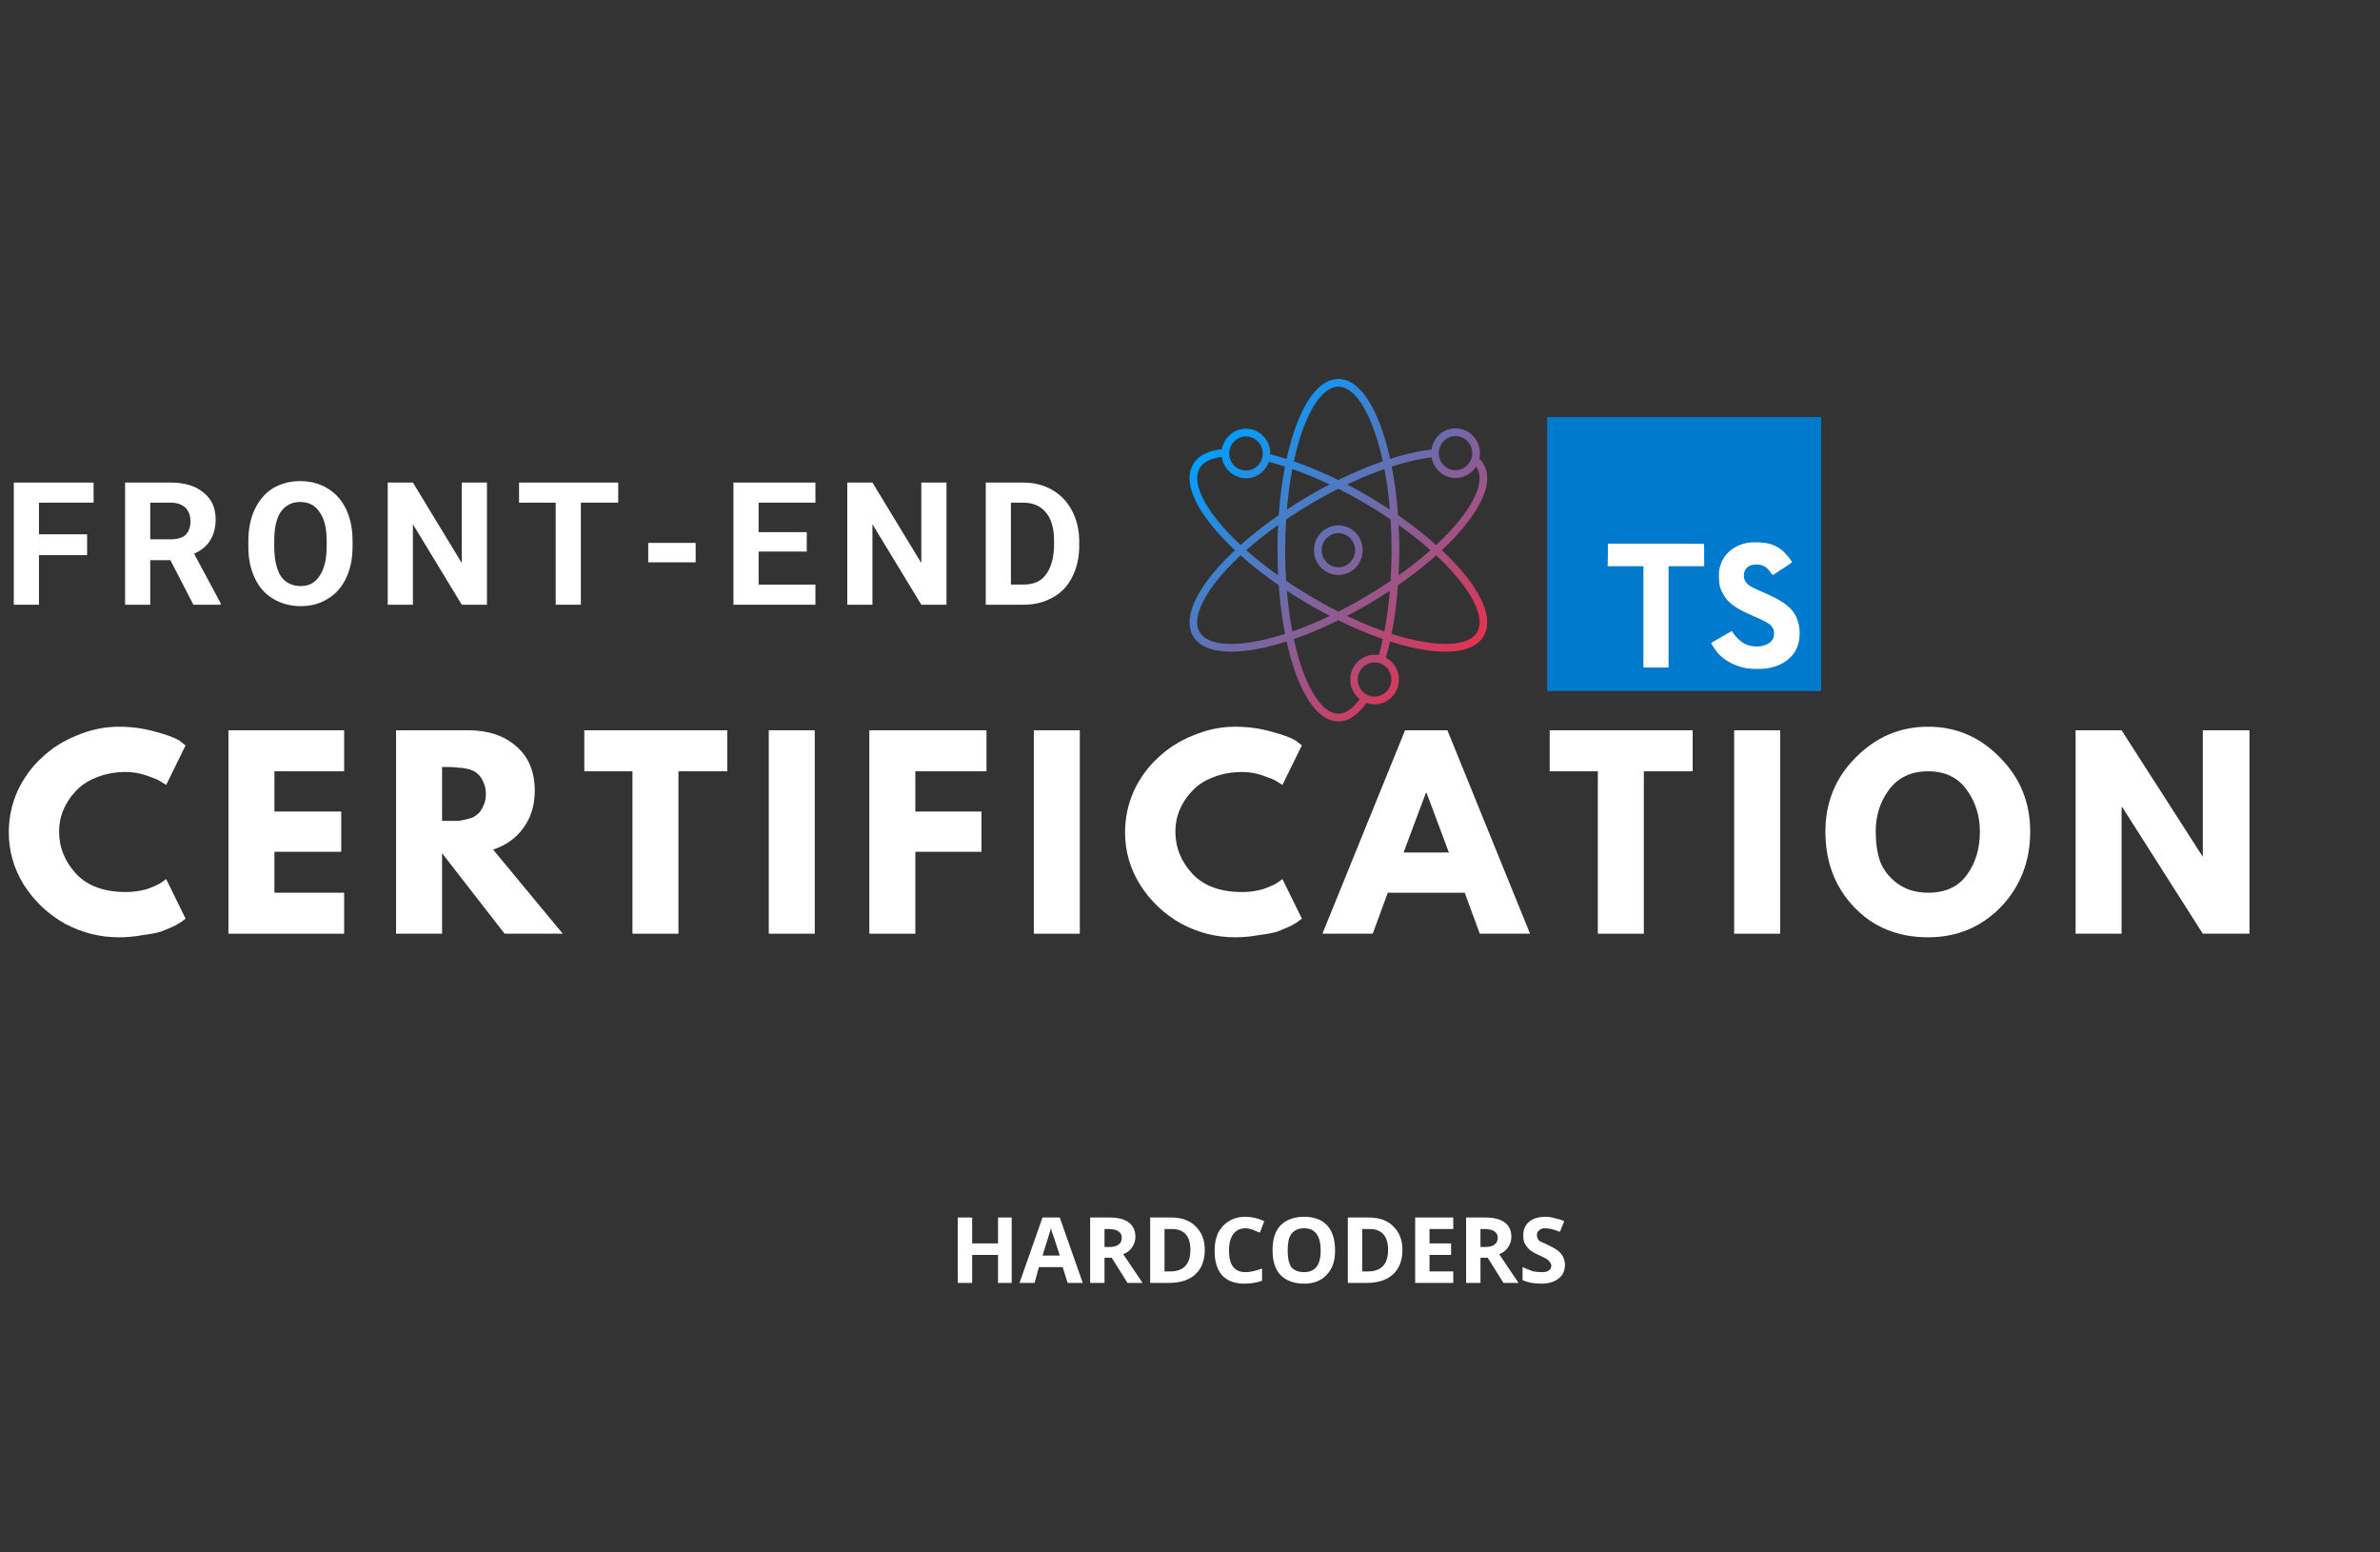 <svg xmlns="http://www.w3.org/2000/svg" xmlns:xlink="http://www.w3.org/1999/xlink" width="69" zoomAndPan="magnify" viewBox="0 0 51.75 33.75" height="45" preserveAspectRatio="xMidYMid meet" version="1.0"><rect x="0" y="0" width="51.75" height="33.75" fill="#333333" stroke="none"/><defs><g/><clipPath id="26b3a40ef2"><path d="M 0.066 10 L 3 10 L 3 14 L 0.066 14 Z M 0.066 10 " clip-rule="nonzero"/></clipPath><clipPath id="6d7cfd2472"><path d="M 25.75 8.238 L 32.453 8.238 L 32.453 15.684 L 25.75 15.684 Z M 25.75 8.238 " clip-rule="nonzero"/></clipPath><clipPath id="f017cd567d"><path d="M 29.102 15.684 C 28.73 15.684 28.395 15.285 28.145 14.562 C 27.91 13.867 27.777 12.941 27.777 11.961 C 27.777 10.98 27.91 10.055 28.145 9.359 C 28.395 8.637 28.73 8.238 29.102 8.238 C 29.469 8.238 29.809 8.637 30.055 9.359 C 30.293 10.055 30.426 10.98 30.426 11.961 C 30.426 12.844 30.316 13.699 30.117 14.367 C 30.105 14.414 30.059 14.438 30.016 14.426 C 29.973 14.41 29.945 14.363 29.961 14.32 C 30.152 13.668 30.258 12.828 30.258 11.961 C 30.258 11 30.133 10.094 29.898 9.414 C 29.68 8.773 29.391 8.406 29.102 8.406 C 28.812 8.406 28.52 8.773 28.301 9.414 C 28.07 10.094 27.945 11 27.945 11.961 C 27.945 12.922 28.07 13.828 28.301 14.508 C 28.52 15.148 28.812 15.516 29.102 15.516 C 29.32 15.516 29.5 15.305 29.613 15.129 C 29.637 15.09 29.688 15.078 29.727 15.105 C 29.766 15.129 29.777 15.184 29.75 15.223 C 29.559 15.523 29.332 15.684 29.102 15.684 Z M 26.77 14.168 C 26.355 14.168 26.066 14.051 25.938 13.824 C 25.754 13.496 25.922 13 26.414 12.418 C 26.887 11.863 27.605 11.285 28.441 10.793 C 29.43 10.211 30.434 9.836 31.195 9.766 C 31.219 9.762 31.242 9.77 31.258 9.789 C 31.273 9.805 31.285 9.824 31.285 9.848 C 31.285 9.895 31.246 9.934 31.203 9.934 C 30.477 10.004 29.477 10.379 28.523 10.941 C 27.703 11.422 27 11.984 26.539 12.527 C 26.102 13.043 25.938 13.484 26.082 13.738 C 26.227 13.992 26.684 14.066 27.336 13.938 C 28.031 13.805 28.863 13.465 29.68 12.98 C 30.5 12.5 31.203 11.938 31.664 11.395 C 32.102 10.879 32.266 10.438 32.121 10.184 C 32.098 10.141 32.062 10.102 32.02 10.07 C 31.984 10.039 31.977 9.988 32.004 9.949 C 32.031 9.914 32.082 9.906 32.121 9.934 C 32.18 9.98 32.23 10.035 32.266 10.102 C 32.449 10.426 32.281 10.926 31.789 11.504 C 31.316 12.062 30.598 12.637 29.762 13.129 C 28.93 13.617 28.078 13.965 27.367 14.105 C 27.148 14.148 26.949 14.168 26.77 14.168 Z M 31.434 14.168 C 31.254 14.168 31.055 14.148 30.836 14.105 C 30.125 13.965 29.273 13.617 28.441 13.129 C 27.605 12.637 26.887 12.062 26.414 11.504 C 25.922 10.926 25.754 10.426 25.938 10.102 C 26.051 9.898 26.293 9.781 26.641 9.758 C 26.688 9.754 26.727 9.789 26.73 9.836 C 26.73 9.883 26.695 9.922 26.652 9.926 C 26.449 9.938 26.188 9.992 26.082 10.184 C 25.938 10.438 26.102 10.879 26.539 11.395 C 27 11.938 27.703 12.5 28.523 12.98 C 29.34 13.465 30.172 13.805 30.867 13.938 C 31.52 14.066 31.977 13.992 32.121 13.738 C 32.266 13.484 32.102 13.043 31.664 12.527 C 31.203 11.984 30.5 11.422 29.68 10.941 C 28.938 10.504 28.168 10.176 27.512 10.023 C 27.469 10.012 27.441 9.965 27.449 9.922 C 27.461 9.875 27.504 9.848 27.551 9.859 C 28.219 10.016 29.008 10.348 29.762 10.793 C 30.598 11.285 31.316 11.863 31.789 12.418 C 32.281 12.996 32.449 13.496 32.266 13.82 C 32.137 14.051 31.848 14.168 31.434 14.168 Z M 29.102 12.5 C 28.809 12.5 28.57 12.258 28.57 11.961 C 28.57 11.664 28.809 11.422 29.102 11.422 C 29.395 11.422 29.629 11.664 29.629 11.961 C 29.629 12.258 29.395 12.5 29.102 12.5 Z M 29.102 11.59 C 28.902 11.59 28.738 11.758 28.738 11.961 C 28.738 12.164 28.902 12.332 29.102 12.332 C 29.301 12.332 29.465 12.164 29.465 11.961 C 29.465 11.758 29.301 11.59 29.102 11.59 Z M 27.094 10.398 C 26.801 10.398 26.562 10.156 26.562 9.859 C 26.562 9.562 26.801 9.32 27.094 9.32 C 27.383 9.32 27.621 9.562 27.621 9.859 C 27.621 10.156 27.383 10.398 27.094 10.398 Z M 27.094 9.488 C 26.891 9.488 26.727 9.656 26.727 9.859 C 26.727 10.062 26.891 10.23 27.094 10.23 C 27.293 10.23 27.457 10.062 27.457 9.859 C 27.457 9.656 27.293 9.488 27.094 9.488 Z M 29.887 15.312 C 29.598 15.312 29.359 15.07 29.359 14.773 C 29.359 14.477 29.598 14.234 29.887 14.234 C 30.18 14.234 30.418 14.477 30.418 14.773 C 30.418 15.07 30.18 15.312 29.887 15.312 Z M 29.887 14.402 C 29.688 14.402 29.523 14.566 29.523 14.773 C 29.523 14.977 29.688 15.145 29.887 15.145 C 30.09 15.145 30.254 14.977 30.254 14.773 C 30.254 14.566 30.09 14.402 29.887 14.402 Z M 31.648 10.391 C 31.355 10.391 31.121 10.148 31.121 9.852 C 31.121 9.555 31.355 9.312 31.648 9.312 C 31.941 9.312 32.18 9.555 32.18 9.852 C 32.18 10.148 31.941 10.391 31.648 10.391 Z M 31.648 9.48 C 31.449 9.48 31.285 9.645 31.285 9.852 C 31.285 10.055 31.449 10.223 31.648 10.223 C 31.848 10.223 32.012 10.055 32.012 9.852 C 32.012 9.645 31.848 9.48 31.648 9.48 Z M 31.648 9.48 " clip-rule="nonzero"/></clipPath><linearGradient x1="39.777" gradientTransform="matrix(0.017, 0, 0, 0.017, 25.03, 7.805)" y1="29.644" x2="463.327" gradientUnits="userSpaceOnUse" y2="453.194" id="103a0ea367"><stop stop-opacity="1" stop-color="rgb(0%, 62.399%, 100%)" offset="0"/><stop stop-opacity="1" stop-color="rgb(0%, 62.399%, 100%)" offset="0.125"/><stop stop-opacity="1" stop-color="rgb(0%, 62.399%, 100%)" offset="0.141"/><stop stop-opacity="1" stop-color="rgb(0.423%, 62.198%, 99.675%)" offset="0.145"/><stop stop-opacity="1" stop-color="rgb(0.847%, 61.996%, 99.352%)" offset="0.148"/><stop stop-opacity="1" stop-color="rgb(1.352%, 61.755%, 98.967%)" offset="0.152"/><stop stop-opacity="1" stop-color="rgb(1.857%, 61.516%, 98.582%)" offset="0.156"/><stop stop-opacity="1" stop-color="rgb(2.361%, 61.276%, 98.196%)" offset="0.16"/><stop stop-opacity="1" stop-color="rgb(2.866%, 61.037%, 97.812%)" offset="0.164"/><stop stop-opacity="1" stop-color="rgb(3.369%, 60.796%, 97.426%)" offset="0.168"/><stop stop-opacity="1" stop-color="rgb(3.874%, 60.556%, 97.041%)" offset="0.172"/><stop stop-opacity="1" stop-color="rgb(4.378%, 60.316%, 96.657%)" offset="0.176"/><stop stop-opacity="1" stop-color="rgb(4.883%, 60.077%, 96.272%)" offset="0.18"/><stop stop-opacity="1" stop-color="rgb(5.386%, 59.836%, 95.886%)" offset="0.184"/><stop stop-opacity="1" stop-color="rgb(5.891%, 59.596%, 95.502%)" offset="0.188"/><stop stop-opacity="1" stop-color="rgb(6.395%, 59.357%, 95.117%)" offset="0.191"/><stop stop-opacity="1" stop-color="rgb(6.9%, 59.117%, 94.733%)" offset="0.195"/><stop stop-opacity="1" stop-color="rgb(7.404%, 58.876%, 94.347%)" offset="0.199"/><stop stop-opacity="1" stop-color="rgb(7.909%, 58.636%, 93.962%)" offset="0.203"/><stop stop-opacity="1" stop-color="rgb(8.412%, 58.397%, 93.576%)" offset="0.207"/><stop stop-opacity="1" stop-color="rgb(8.917%, 58.157%, 93.192%)" offset="0.211"/><stop stop-opacity="1" stop-color="rgb(9.422%, 57.916%, 92.807%)" offset="0.215"/><stop stop-opacity="1" stop-color="rgb(9.927%, 57.677%, 92.422%)" offset="0.219"/><stop stop-opacity="1" stop-color="rgb(10.431%, 57.437%, 92.036%)" offset="0.223"/><stop stop-opacity="1" stop-color="rgb(10.936%, 57.198%, 91.652%)" offset="0.227"/><stop stop-opacity="1" stop-color="rgb(11.44%, 56.956%, 91.267%)" offset="0.23"/><stop stop-opacity="1" stop-color="rgb(11.945%, 56.717%, 90.883%)" offset="0.234"/><stop stop-opacity="1" stop-color="rgb(12.448%, 56.477%, 90.497%)" offset="0.238"/><stop stop-opacity="1" stop-color="rgb(12.953%, 56.238%, 90.112%)" offset="0.242"/><stop stop-opacity="1" stop-color="rgb(13.457%, 55.997%, 89.726%)" offset="0.246"/><stop stop-opacity="1" stop-color="rgb(13.962%, 55.757%, 89.342%)" offset="0.25"/><stop stop-opacity="1" stop-color="rgb(14.465%, 55.518%, 88.957%)" offset="0.254"/><stop stop-opacity="1" stop-color="rgb(14.97%, 55.278%, 88.573%)" offset="0.258"/><stop stop-opacity="1" stop-color="rgb(15.474%, 55.037%, 88.187%)" offset="0.262"/><stop stop-opacity="1" stop-color="rgb(15.979%, 54.797%, 87.802%)" offset="0.266"/><stop stop-opacity="1" stop-color="rgb(16.483%, 54.558%, 87.418%)" offset="0.27"/><stop stop-opacity="1" stop-color="rgb(16.988%, 54.318%, 87.033%)" offset="0.273"/><stop stop-opacity="1" stop-color="rgb(17.493%, 54.077%, 86.647%)" offset="0.277"/><stop stop-opacity="1" stop-color="rgb(17.998%, 53.838%, 86.263%)" offset="0.281"/><stop stop-opacity="1" stop-color="rgb(18.501%, 53.598%, 85.876%)" offset="0.285"/><stop stop-opacity="1" stop-color="rgb(19.006%, 53.358%, 85.492%)" offset="0.289"/><stop stop-opacity="1" stop-color="rgb(19.51%, 53.117%, 85.107%)" offset="0.293"/><stop stop-opacity="1" stop-color="rgb(20.015%, 52.878%, 84.723%)" offset="0.297"/><stop stop-opacity="1" stop-color="rgb(20.518%, 52.638%, 84.337%)" offset="0.301"/><stop stop-opacity="1" stop-color="rgb(21.024%, 52.399%, 83.952%)" offset="0.305"/><stop stop-opacity="1" stop-color="rgb(21.527%, 52.158%, 83.568%)" offset="0.309"/><stop stop-opacity="1" stop-color="rgb(22.032%, 51.918%, 83.183%)" offset="0.312"/><stop stop-opacity="1" stop-color="rgb(22.536%, 51.678%, 82.797%)" offset="0.316"/><stop stop-opacity="1" stop-color="rgb(23.041%, 51.439%, 82.413%)" offset="0.32"/><stop stop-opacity="1" stop-color="rgb(23.544%, 51.198%, 82.027%)" offset="0.324"/><stop stop-opacity="1" stop-color="rgb(24.049%, 50.958%, 81.642%)" offset="0.328"/><stop stop-opacity="1" stop-color="rgb(24.553%, 50.719%, 81.258%)" offset="0.332"/><stop stop-opacity="1" stop-color="rgb(25.058%, 50.479%, 80.873%)" offset="0.336"/><stop stop-opacity="1" stop-color="rgb(25.563%, 50.238%, 80.487%)" offset="0.34"/><stop stop-opacity="1" stop-color="rgb(26.068%, 49.998%, 80.103%)" offset="0.344"/><stop stop-opacity="1" stop-color="rgb(26.572%, 49.759%, 79.718%)" offset="0.348"/><stop stop-opacity="1" stop-color="rgb(27.077%, 49.519%, 79.333%)" offset="0.352"/><stop stop-opacity="1" stop-color="rgb(27.58%, 49.278%, 78.947%)" offset="0.355"/><stop stop-opacity="1" stop-color="rgb(28.085%, 49.039%, 78.563%)" offset="0.359"/><stop stop-opacity="1" stop-color="rgb(28.589%, 48.799%, 78.177%)" offset="0.363"/><stop stop-opacity="1" stop-color="rgb(29.094%, 48.56%, 77.792%)" offset="0.367"/><stop stop-opacity="1" stop-color="rgb(29.597%, 48.32%, 77.408%)" offset="0.371"/><stop stop-opacity="1" stop-color="rgb(30.103%, 48.08%, 77.023%)" offset="0.375"/><stop stop-opacity="1" stop-color="rgb(30.606%, 47.839%, 76.637%)" offset="0.379"/><stop stop-opacity="1" stop-color="rgb(31.111%, 47.6%, 76.253%)" offset="0.383"/><stop stop-opacity="1" stop-color="rgb(31.615%, 47.36%, 75.868%)" offset="0.387"/><stop stop-opacity="1" stop-color="rgb(32.12%, 47.121%, 75.484%)" offset="0.391"/><stop stop-opacity="1" stop-color="rgb(32.625%, 46.88%, 75.098%)" offset="0.395"/><stop stop-opacity="1" stop-color="rgb(33.13%, 46.64%, 74.713%)" offset="0.398"/><stop stop-opacity="1" stop-color="rgb(33.633%, 46.4%, 74.327%)" offset="0.402"/><stop stop-opacity="1" stop-color="rgb(34.138%, 46.161%, 73.943%)" offset="0.406"/><stop stop-opacity="1" stop-color="rgb(34.642%, 45.92%, 73.558%)" offset="0.41"/><stop stop-opacity="1" stop-color="rgb(35.147%, 45.68%, 73.174%)" offset="0.414"/><stop stop-opacity="1" stop-color="rgb(35.651%, 45.441%, 72.787%)" offset="0.418"/><stop stop-opacity="1" stop-color="rgb(36.156%, 45.201%, 72.403%)" offset="0.422"/><stop stop-opacity="1" stop-color="rgb(36.659%, 44.96%, 72.018%)" offset="0.426"/><stop stop-opacity="1" stop-color="rgb(37.164%, 44.72%, 71.634%)" offset="0.43"/><stop stop-opacity="1" stop-color="rgb(37.668%, 44.481%, 71.248%)" offset="0.434"/><stop stop-opacity="1" stop-color="rgb(38.173%, 44.241%, 70.863%)" offset="0.438"/><stop stop-opacity="1" stop-color="rgb(38.676%, 44%, 70.477%)" offset="0.441"/><stop stop-opacity="1" stop-color="rgb(39.182%, 43.761%, 70.093%)" offset="0.445"/><stop stop-opacity="1" stop-color="rgb(39.685%, 43.521%, 69.708%)" offset="0.449"/><stop stop-opacity="1" stop-color="rgb(40.19%, 43.282%, 69.324%)" offset="0.453"/><stop stop-opacity="1" stop-color="rgb(40.695%, 43.04%, 68.938%)" offset="0.457"/><stop stop-opacity="1" stop-color="rgb(41.2%, 42.801%, 68.553%)" offset="0.461"/><stop stop-opacity="1" stop-color="rgb(41.704%, 42.561%, 68.169%)" offset="0.465"/><stop stop-opacity="1" stop-color="rgb(42.209%, 42.322%, 67.784%)" offset="0.469"/><stop stop-opacity="1" stop-color="rgb(42.712%, 42.081%, 67.398%)" offset="0.473"/><stop stop-opacity="1" stop-color="rgb(43.217%, 41.841%, 67.014%)" offset="0.477"/><stop stop-opacity="1" stop-color="rgb(43.721%, 41.602%, 66.628%)" offset="0.48"/><stop stop-opacity="1" stop-color="rgb(44.226%, 41.362%, 66.243%)" offset="0.484"/><stop stop-opacity="1" stop-color="rgb(44.73%, 41.121%, 65.858%)" offset="0.488"/><stop stop-opacity="1" stop-color="rgb(45.235%, 40.881%, 65.474%)" offset="0.492"/><stop stop-opacity="1" stop-color="rgb(45.738%, 40.642%, 65.088%)" offset="0.496"/><stop stop-opacity="1" stop-color="rgb(46.243%, 40.402%, 64.703%)" offset="0.5"/><stop stop-opacity="1" stop-color="rgb(46.747%, 40.161%, 64.319%)" offset="0.504"/><stop stop-opacity="1" stop-color="rgb(47.252%, 39.922%, 63.934%)" offset="0.508"/><stop stop-opacity="1" stop-color="rgb(47.755%, 39.682%, 63.548%)" offset="0.512"/><stop stop-opacity="1" stop-color="rgb(48.26%, 39.442%, 63.164%)" offset="0.516"/><stop stop-opacity="1" stop-color="rgb(48.766%, 39.201%, 62.778%)" offset="0.52"/><stop stop-opacity="1" stop-color="rgb(49.271%, 38.962%, 62.393%)" offset="0.523"/><stop stop-opacity="1" stop-color="rgb(49.774%, 38.722%, 62.009%)" offset="0.527"/><stop stop-opacity="1" stop-color="rgb(50.279%, 38.483%, 61.624%)" offset="0.531"/><stop stop-opacity="1" stop-color="rgb(50.783%, 38.242%, 61.238%)" offset="0.535"/><stop stop-opacity="1" stop-color="rgb(51.288%, 38.002%, 60.854%)" offset="0.539"/><stop stop-opacity="1" stop-color="rgb(51.791%, 37.762%, 60.468%)" offset="0.543"/><stop stop-opacity="1" stop-color="rgb(52.296%, 37.523%, 60.083%)" offset="0.547"/><stop stop-opacity="1" stop-color="rgb(52.8%, 37.282%, 59.698%)" offset="0.551"/><stop stop-opacity="1" stop-color="rgb(53.305%, 37.042%, 59.314%)" offset="0.555"/><stop stop-opacity="1" stop-color="rgb(53.809%, 36.803%, 58.928%)" offset="0.559"/><stop stop-opacity="1" stop-color="rgb(54.314%, 36.563%, 58.543%)" offset="0.562"/><stop stop-opacity="1" stop-color="rgb(54.817%, 36.322%, 58.159%)" offset="0.566"/><stop stop-opacity="1" stop-color="rgb(55.322%, 36.082%, 57.774%)" offset="0.57"/><stop stop-opacity="1" stop-color="rgb(55.827%, 35.843%, 57.388%)" offset="0.574"/><stop stop-opacity="1" stop-color="rgb(56.332%, 35.603%, 57.004%)" offset="0.578"/><stop stop-opacity="1" stop-color="rgb(56.836%, 35.362%, 56.618%)" offset="0.582"/><stop stop-opacity="1" stop-color="rgb(57.341%, 35.123%, 56.233%)" offset="0.586"/><stop stop-opacity="1" stop-color="rgb(57.845%, 34.883%, 55.849%)" offset="0.59"/><stop stop-opacity="1" stop-color="rgb(58.35%, 34.644%, 55.464%)" offset="0.594"/><stop stop-opacity="1" stop-color="rgb(58.853%, 34.404%, 55.078%)" offset="0.598"/><stop stop-opacity="1" stop-color="rgb(59.358%, 34.164%, 54.694%)" offset="0.602"/><stop stop-opacity="1" stop-color="rgb(59.862%, 33.923%, 54.309%)" offset="0.605"/><stop stop-opacity="1" stop-color="rgb(60.367%, 33.684%, 53.925%)" offset="0.609"/><stop stop-opacity="1" stop-color="rgb(60.87%, 33.444%, 53.539%)" offset="0.613"/><stop stop-opacity="1" stop-color="rgb(61.375%, 33.205%, 53.154%)" offset="0.617"/><stop stop-opacity="1" stop-color="rgb(61.879%, 32.964%, 52.768%)" offset="0.621"/><stop stop-opacity="1" stop-color="rgb(62.384%, 32.724%, 52.383%)" offset="0.625"/><stop stop-opacity="1" stop-color="rgb(62.888%, 32.484%, 51.999%)" offset="0.629"/><stop stop-opacity="1" stop-color="rgb(63.393%, 32.245%, 51.614%)" offset="0.633"/><stop stop-opacity="1" stop-color="rgb(63.898%, 32.004%, 51.228%)" offset="0.637"/><stop stop-opacity="1" stop-color="rgb(64.403%, 31.764%, 50.844%)" offset="0.641"/><stop stop-opacity="1" stop-color="rgb(64.906%, 31.525%, 50.459%)" offset="0.645"/><stop stop-opacity="1" stop-color="rgb(65.411%, 31.285%, 50.075%)" offset="0.648"/><stop stop-opacity="1" stop-color="rgb(65.915%, 31.044%, 49.689%)" offset="0.652"/><stop stop-opacity="1" stop-color="rgb(66.42%, 30.804%, 49.304%)" offset="0.656"/><stop stop-opacity="1" stop-color="rgb(66.924%, 30.565%, 48.918%)" offset="0.66"/><stop stop-opacity="1" stop-color="rgb(67.429%, 30.325%, 48.534%)" offset="0.664"/><stop stop-opacity="1" stop-color="rgb(67.932%, 30.084%, 48.149%)" offset="0.668"/><stop stop-opacity="1" stop-color="rgb(68.437%, 29.845%, 47.765%)" offset="0.672"/><stop stop-opacity="1" stop-color="rgb(68.941%, 29.605%, 47.379%)" offset="0.676"/><stop stop-opacity="1" stop-color="rgb(69.446%, 29.366%, 46.994%)" offset="0.68"/><stop stop-opacity="1" stop-color="rgb(69.949%, 29.124%, 46.609%)" offset="0.684"/><stop stop-opacity="1" stop-color="rgb(70.454%, 28.885%, 46.225%)" offset="0.688"/><stop stop-opacity="1" stop-color="rgb(70.958%, 28.645%, 45.839%)" offset="0.691"/><stop stop-opacity="1" stop-color="rgb(71.463%, 28.406%, 45.454%)" offset="0.695"/><stop stop-opacity="1" stop-color="rgb(71.968%, 28.165%, 45.068%)" offset="0.699"/><stop stop-opacity="1" stop-color="rgb(72.473%, 27.925%, 44.684%)" offset="0.703"/><stop stop-opacity="1" stop-color="rgb(72.977%, 27.686%, 44.299%)" offset="0.707"/><stop stop-opacity="1" stop-color="rgb(73.482%, 27.446%, 43.915%)" offset="0.711"/><stop stop-opacity="1" stop-color="rgb(73.985%, 27.205%, 43.529%)" offset="0.715"/><stop stop-opacity="1" stop-color="rgb(74.49%, 26.965%, 43.144%)" offset="0.719"/><stop stop-opacity="1" stop-color="rgb(74.994%, 26.726%, 42.76%)" offset="0.723"/><stop stop-opacity="1" stop-color="rgb(75.499%, 26.486%, 42.375%)" offset="0.727"/><stop stop-opacity="1" stop-color="rgb(76.003%, 26.245%, 41.989%)" offset="0.73"/><stop stop-opacity="1" stop-color="rgb(76.508%, 26.006%, 41.605%)" offset="0.734"/><stop stop-opacity="1" stop-color="rgb(77.011%, 25.766%, 41.219%)" offset="0.738"/><stop stop-opacity="1" stop-color="rgb(77.516%, 25.526%, 40.834%)" offset="0.742"/><stop stop-opacity="1" stop-color="rgb(78.02%, 25.285%, 40.45%)" offset="0.746"/><stop stop-opacity="1" stop-color="rgb(78.525%, 25.046%, 40.065%)" offset="0.75"/><stop stop-opacity="1" stop-color="rgb(79.028%, 24.806%, 39.679%)" offset="0.754"/><stop stop-opacity="1" stop-color="rgb(79.533%, 24.567%, 39.294%)" offset="0.758"/><stop stop-opacity="1" stop-color="rgb(80.038%, 24.326%, 38.91%)" offset="0.762"/><stop stop-opacity="1" stop-color="rgb(80.544%, 24.086%, 38.525%)" offset="0.766"/><stop stop-opacity="1" stop-color="rgb(81.047%, 23.846%, 38.139%)" offset="0.77"/><stop stop-opacity="1" stop-color="rgb(81.552%, 23.607%, 37.755%)" offset="0.773"/><stop stop-opacity="1" stop-color="rgb(82.056%, 23.366%, 37.369%)" offset="0.777"/><stop stop-opacity="1" stop-color="rgb(82.561%, 23.126%, 36.984%)" offset="0.781"/><stop stop-opacity="1" stop-color="rgb(83.064%, 22.887%, 36.6%)" offset="0.785"/><stop stop-opacity="1" stop-color="rgb(83.569%, 22.647%, 36.215%)" offset="0.789"/><stop stop-opacity="1" stop-color="rgb(84.073%, 22.406%, 35.829%)" offset="0.793"/><stop stop-opacity="1" stop-color="rgb(84.578%, 22.166%, 35.445%)" offset="0.797"/><stop stop-opacity="1" stop-color="rgb(85.081%, 21.927%, 35.06%)" offset="0.801"/><stop stop-opacity="1" stop-color="rgb(85.587%, 21.687%, 34.676%)" offset="0.805"/><stop stop-opacity="1" stop-color="rgb(86.09%, 21.446%, 34.29%)" offset="0.809"/><stop stop-opacity="1" stop-color="rgb(86.595%, 21.207%, 33.905%)" offset="0.812"/><stop stop-opacity="1" stop-color="rgb(87.1%, 20.967%, 33.519%)" offset="0.816"/><stop stop-opacity="1" stop-color="rgb(87.605%, 20.728%, 33.134%)" offset="0.82"/><stop stop-opacity="1" stop-color="rgb(88.109%, 20.488%, 32.75%)" offset="0.824"/><stop stop-opacity="1" stop-color="rgb(88.614%, 20.248%, 32.365%)" offset="0.828"/><stop stop-opacity="1" stop-color="rgb(89.117%, 20.007%, 31.979%)" offset="0.832"/><stop stop-opacity="1" stop-color="rgb(89.622%, 19.768%, 31.595%)" offset="0.836"/><stop stop-opacity="1" stop-color="rgb(90.126%, 19.528%, 31.21%)" offset="0.84"/><stop stop-opacity="1" stop-color="rgb(90.631%, 19.289%, 30.826%)" offset="0.844"/><stop stop-opacity="1" stop-color="rgb(91.135%, 19.048%, 30.44%)" offset="0.848"/><stop stop-opacity="1" stop-color="rgb(91.64%, 18.808%, 30.055%)" offset="0.852"/><stop stop-opacity="1" stop-color="rgb(92.068%, 18.604%, 29.727%)" offset="0.855"/><stop stop-opacity="1" stop-color="rgb(92.499%, 18.399%, 29.399%)" offset="0.859"/><stop stop-opacity="1" stop-color="rgb(92.499%, 18.399%, 29.399%)" offset="0.875"/><stop stop-opacity="1" stop-color="rgb(92.499%, 18.399%, 29.399%)" offset="1"/></linearGradient><clipPath id="7905000da0"><path d="M 33.641 9.066 L 39.598 9.066 L 39.598 15.023 L 33.641 15.023 Z M 33.641 9.066 " clip-rule="nonzero"/></clipPath><clipPath id="e233659c97"><path d="M 37 11 L 39.598 11 L 39.598 15 L 37 15 Z M 37 11 " clip-rule="nonzero"/></clipPath><clipPath id="a9564c2846"><path d="M 0.066 15 L 5 15 L 5 21 L 0.066 21 Z M 0.066 15 " clip-rule="nonzero"/></clipPath></defs><g clip-path="url(#26b3a40ef2)"><g fill="#FFFFFF" fill-opacity="1"><g transform="translate(0.066, 13.147)"><g><path d="M 1.828 -1.078 L 0.781 -1.078 L 0.781 0 L 0.234 0 L 0.234 -2.656 L 1.969 -2.656 L 1.969 -2.219 L 0.781 -2.219 L 0.781 -1.531 L 1.828 -1.531 Z M 1.828 -1.078 "/></g></g></g></g><g fill="#FFFFFF" fill-opacity="1"><g transform="translate(2.486, 13.147)"><g><path d="M 1.219 -0.969 L 0.781 -0.969 L 0.781 0 L 0.234 0 L 0.234 -2.656 L 1.219 -2.656 C 1.531 -2.656 1.77 -2.582 1.938 -2.438 C 2.113 -2.301 2.203 -2.109 2.203 -1.859 C 2.203 -1.672 2.16 -1.516 2.078 -1.391 C 2.004 -1.273 1.891 -1.18 1.734 -1.109 L 2.312 -0.031 L 2.312 0 L 1.719 0 Z M 0.781 -1.422 L 1.219 -1.422 C 1.363 -1.422 1.473 -1.453 1.547 -1.516 C 1.617 -1.586 1.656 -1.688 1.656 -1.812 C 1.656 -1.938 1.617 -2.035 1.547 -2.109 C 1.473 -2.18 1.363 -2.219 1.219 -2.219 L 0.781 -2.219 Z M 0.781 -1.422 "/></g></g></g><g fill="#FFFFFF" fill-opacity="1"><g transform="translate(5.244, 13.147)"><g><path d="M 2.422 -1.266 C 2.422 -1.004 2.375 -0.773 2.281 -0.578 C 2.188 -0.379 2.051 -0.227 1.875 -0.125 C 1.707 -0.02 1.516 0.031 1.297 0.031 C 1.078 0.031 0.879 -0.02 0.703 -0.125 C 0.523 -0.227 0.391 -0.379 0.297 -0.578 C 0.203 -0.773 0.156 -1 0.156 -1.25 L 0.156 -1.391 C 0.156 -1.648 0.203 -1.879 0.297 -2.078 C 0.391 -2.273 0.52 -2.426 0.688 -2.531 C 0.863 -2.633 1.062 -2.688 1.281 -2.688 C 1.508 -2.688 1.707 -2.633 1.875 -2.531 C 2.051 -2.426 2.188 -2.273 2.281 -2.078 C 2.375 -1.879 2.422 -1.648 2.422 -1.391 Z M 1.859 -1.391 C 1.859 -1.672 1.805 -1.879 1.703 -2.016 C 1.609 -2.16 1.469 -2.234 1.281 -2.234 C 1.102 -2.234 0.961 -2.16 0.859 -2.016 C 0.766 -1.879 0.719 -1.672 0.719 -1.391 L 0.719 -1.266 C 0.719 -0.992 0.766 -0.781 0.859 -0.625 C 0.961 -0.477 1.109 -0.406 1.297 -0.406 C 1.473 -0.406 1.609 -0.477 1.703 -0.625 C 1.805 -0.77 1.859 -0.984 1.859 -1.266 Z M 1.859 -1.391 "/></g></g></g><g fill="#FFFFFF" fill-opacity="1"><g transform="translate(8.197, 13.147)"><g><path d="M 2.391 0 L 1.844 0 L 0.781 -1.75 L 0.781 0 L 0.234 0 L 0.234 -2.656 L 0.781 -2.656 L 1.844 -0.906 L 1.844 -2.656 L 2.391 -2.656 Z M 2.391 0 "/></g></g></g><g fill="#FFFFFF" fill-opacity="1"><g transform="translate(11.208, 13.147)"><g><path d="M 2.234 -2.219 L 1.422 -2.219 L 1.422 0 L 0.875 0 L 0.875 -2.219 L 0.078 -2.219 L 0.078 -2.656 L 2.234 -2.656 Z M 2.234 -2.219 "/></g></g></g><g fill="#FFFFFF" fill-opacity="1"><g transform="translate(13.892, 13.147)"><g><path d="M 1.234 -0.922 L 0.203 -0.922 L 0.203 -1.344 L 1.234 -1.344 Z M 1.234 -0.922 "/></g></g></g><g fill="#FFFFFF" fill-opacity="1"><g transform="translate(15.714, 13.147)"><g><path d="M 1.828 -1.156 L 0.781 -1.156 L 0.781 -0.438 L 2.016 -0.438 L 2.016 0 L 0.234 0 L 0.234 -2.656 L 2.016 -2.656 L 2.016 -2.219 L 0.781 -2.219 L 0.781 -1.578 L 1.828 -1.578 Z M 1.828 -1.156 "/></g></g></g><g fill="#FFFFFF" fill-opacity="1"><g transform="translate(18.189, 13.147)"><g><path d="M 2.391 0 L 1.844 0 L 0.781 -1.75 L 0.781 0 L 0.234 0 L 0.234 -2.656 L 0.781 -2.656 L 1.844 -0.906 L 1.844 -2.656 L 2.391 -2.656 Z M 2.391 0 "/></g></g></g><g fill="#FFFFFF" fill-opacity="1"><g transform="translate(21.2, 13.147)"><g><path d="M 0.234 0 L 0.234 -2.656 L 1.047 -2.656 C 1.285 -2.656 1.492 -2.602 1.672 -2.5 C 1.859 -2.395 2.004 -2.242 2.109 -2.047 C 2.211 -1.848 2.266 -1.629 2.266 -1.391 L 2.266 -1.266 C 2.266 -1.016 2.211 -0.789 2.109 -0.594 C 2.016 -0.406 1.875 -0.258 1.688 -0.156 C 1.5 -0.051 1.289 0 1.062 0 Z M 0.781 -2.219 L 0.781 -0.438 L 1.047 -0.438 C 1.266 -0.438 1.426 -0.504 1.531 -0.641 C 1.645 -0.785 1.707 -0.988 1.719 -1.25 L 1.719 -1.391 C 1.719 -1.66 1.66 -1.863 1.547 -2 C 1.43 -2.145 1.266 -2.219 1.047 -2.219 Z M 0.781 -2.219 "/></g></g></g><g clip-path="url(#6d7cfd2472)"><g clip-path="url(#f017cd567d)"><path fill="url(#103a0ea367)" d="M 25.754 8.238 L 25.754 15.684 L 32.449 15.684 L 32.449 8.238 Z M 25.754 8.238 " fill-rule="nonzero"/></g></g><g clip-path="url(#7905000da0)"><path fill="#007acc" d="M 33.641 15.023 L 39.598 15.023 L 39.598 9.066 L 33.641 9.066 Z M 33.641 15.023 " fill-opacity="1" fill-rule="nonzero"/></g><path fill="#ffffff" d="M 34.961 12.066 L 34.957 12.309 L 35.734 12.309 L 35.734 14.512 L 36.281 14.512 L 36.281 12.309 L 37.055 12.309 L 37.055 12.07 C 37.055 11.938 37.055 11.828 37.051 11.824 C 37.047 11.82 36.574 11.82 36.004 11.82 L 34.961 11.82 Z M 34.961 12.066 " fill-opacity="1" fill-rule="nonzero"/><g clip-path="url(#e233659c97)"><path fill="#ffffff" d="M 38.449 11.816 C 38.598 11.852 38.715 11.922 38.82 12.031 C 38.875 12.09 38.957 12.195 38.965 12.223 C 38.965 12.23 38.707 12.402 38.551 12.5 C 38.543 12.504 38.52 12.48 38.496 12.441 C 38.418 12.328 38.34 12.281 38.215 12.273 C 38.035 12.262 37.918 12.355 37.918 12.512 C 37.918 12.559 37.926 12.586 37.945 12.625 C 37.984 12.707 38.059 12.758 38.289 12.855 C 38.719 13.039 38.898 13.16 39.012 13.332 C 39.141 13.523 39.168 13.832 39.082 14.059 C 38.988 14.305 38.754 14.477 38.422 14.531 C 38.32 14.547 38.078 14.547 37.969 14.527 C 37.73 14.484 37.504 14.363 37.363 14.211 C 37.309 14.148 37.203 13.992 37.207 13.98 C 37.211 13.977 37.234 13.961 37.262 13.945 C 37.289 13.93 37.391 13.871 37.484 13.816 L 37.656 13.719 L 37.691 13.77 C 37.742 13.848 37.852 13.953 37.918 13.988 C 38.105 14.09 38.367 14.074 38.496 13.957 C 38.551 13.91 38.574 13.855 38.574 13.781 C 38.574 13.711 38.566 13.68 38.531 13.629 C 38.484 13.562 38.391 13.508 38.121 13.391 C 37.812 13.258 37.68 13.176 37.559 13.047 C 37.488 12.969 37.422 12.848 37.395 12.746 C 37.375 12.664 37.367 12.453 37.387 12.367 C 37.449 12.07 37.672 11.863 37.996 11.801 C 38.102 11.781 38.344 11.789 38.449 11.816 Z M 38.449 11.816 " fill-opacity="1" fill-rule="nonzero"/></g><g clip-path="url(#a9564c2846)"><g fill="#FFFFFF" fill-opacity="1"><g transform="translate(0.066, 20.299)"><g><path d="M 2.672 -0.906 C 2.828 -0.906 2.977 -0.926 3.125 -0.969 C 3.27 -1.02 3.375 -1.066 3.438 -1.109 L 3.547 -1.188 L 3.969 -0.328 C 3.957 -0.316 3.938 -0.301 3.906 -0.281 C 3.883 -0.258 3.828 -0.223 3.734 -0.172 C 3.641 -0.129 3.539 -0.086 3.438 -0.047 C 3.344 -0.016 3.207 0.008 3.031 0.031 C 2.863 0.062 2.691 0.078 2.516 0.078 C 2.109 0.078 1.719 -0.02 1.344 -0.219 C 0.977 -0.426 0.68 -0.707 0.453 -1.062 C 0.234 -1.414 0.125 -1.797 0.125 -2.203 C 0.125 -2.516 0.188 -2.812 0.312 -3.094 C 0.445 -3.383 0.625 -3.629 0.844 -3.828 C 1.062 -4.035 1.316 -4.195 1.609 -4.312 C 1.91 -4.438 2.211 -4.5 2.516 -4.5 C 2.805 -4.5 3.07 -4.461 3.312 -4.391 C 3.551 -4.328 3.723 -4.266 3.828 -4.203 L 3.969 -4.094 L 3.547 -3.234 C 3.516 -3.254 3.473 -3.281 3.422 -3.312 C 3.379 -3.344 3.281 -3.383 3.125 -3.438 C 2.977 -3.488 2.828 -3.516 2.672 -3.516 C 2.43 -3.516 2.211 -3.473 2.016 -3.391 C 1.828 -3.316 1.676 -3.211 1.562 -3.078 C 1.445 -2.953 1.359 -2.812 1.297 -2.656 C 1.242 -2.508 1.219 -2.363 1.219 -2.219 C 1.219 -1.875 1.344 -1.566 1.594 -1.297 C 1.844 -1.035 2.203 -0.906 2.672 -0.906 Z M 2.672 -0.906 "/></g></g></g></g><g fill="#FFFFFF" fill-opacity="1"><g transform="translate(4.639, 20.299)"><g><path d="M 2.844 -4.422 L 2.844 -3.531 L 1.328 -3.531 L 1.328 -2.656 L 2.781 -2.656 L 2.781 -1.781 L 1.328 -1.781 L 1.328 -0.891 L 2.844 -0.891 L 2.844 0 L 0.328 0 L 0.328 -4.422 Z M 2.844 -4.422 "/></g></g></g><g fill="#FFFFFF" fill-opacity="1"><g transform="translate(8.284, 20.299)"><g><path d="M 0.328 -4.422 L 1.906 -4.422 C 2.332 -4.422 2.676 -4.305 2.938 -4.078 C 3.207 -3.848 3.344 -3.523 3.344 -3.109 C 3.344 -2.785 3.258 -2.516 3.094 -2.297 C 2.938 -2.078 2.719 -1.922 2.438 -1.828 L 3.953 0 L 2.688 0 L 1.328 -1.75 L 1.328 0 L 0.328 0 Z M 1.328 -2.453 L 1.453 -2.453 C 1.547 -2.453 1.625 -2.453 1.688 -2.453 C 1.75 -2.461 1.82 -2.477 1.906 -2.5 C 1.988 -2.52 2.051 -2.551 2.094 -2.594 C 2.145 -2.633 2.188 -2.691 2.219 -2.766 C 2.258 -2.836 2.281 -2.926 2.281 -3.031 C 2.281 -3.145 2.258 -3.238 2.219 -3.312 C 2.188 -3.383 2.145 -3.441 2.094 -3.484 C 2.051 -3.523 1.988 -3.555 1.906 -3.578 C 1.82 -3.598 1.75 -3.609 1.688 -3.609 C 1.625 -3.617 1.547 -3.625 1.453 -3.625 L 1.328 -3.625 Z M 1.328 -2.453 "/></g></g></g><g fill="#FFFFFF" fill-opacity="1"><g transform="translate(12.658, 20.299)"><g><path d="M 0.047 -3.531 L 0.047 -4.422 L 3.156 -4.422 L 3.156 -3.531 L 2.094 -3.531 L 2.094 0 L 1.094 0 L 1.094 -3.531 Z M 0.047 -3.531 "/></g></g></g><g fill="#FFFFFF" fill-opacity="1"><g transform="translate(16.388, 20.299)"><g><path d="M 1.328 -4.422 L 1.328 0 L 0.328 0 L 0.328 -4.422 Z M 1.328 -4.422 "/></g></g></g><g fill="#FFFFFF" fill-opacity="1"><g transform="translate(18.575, 20.299)"><g><path d="M 2.875 -4.422 L 2.875 -3.531 L 1.328 -3.531 L 1.328 -2.656 L 2.766 -2.656 L 2.766 -1.781 L 1.328 -1.781 L 1.328 0 L 0.328 0 L 0.328 -4.422 Z M 2.875 -4.422 "/></g></g></g><g fill="#FFFFFF" fill-opacity="1"><g transform="translate(22.151, 20.299)"><g><path d="M 1.328 -4.422 L 1.328 0 L 0.328 0 L 0.328 -4.422 Z M 1.328 -4.422 "/></g></g></g><g fill="#FFFFFF" fill-opacity="1"><g transform="translate(24.338, 20.299)"><g><path d="M 2.672 -0.906 C 2.828 -0.906 2.977 -0.926 3.125 -0.969 C 3.27 -1.02 3.375 -1.066 3.438 -1.109 L 3.547 -1.188 L 3.969 -0.328 C 3.957 -0.316 3.938 -0.301 3.906 -0.281 C 3.883 -0.258 3.828 -0.223 3.734 -0.172 C 3.641 -0.129 3.539 -0.086 3.438 -0.047 C 3.344 -0.016 3.207 0.008 3.031 0.031 C 2.863 0.062 2.691 0.078 2.516 0.078 C 2.109 0.078 1.719 -0.02 1.344 -0.219 C 0.977 -0.426 0.68 -0.707 0.453 -1.062 C 0.234 -1.414 0.125 -1.797 0.125 -2.203 C 0.125 -2.516 0.188 -2.812 0.312 -3.094 C 0.445 -3.383 0.625 -3.629 0.844 -3.828 C 1.062 -4.035 1.316 -4.195 1.609 -4.312 C 1.91 -4.438 2.211 -4.5 2.516 -4.5 C 2.805 -4.5 3.07 -4.461 3.312 -4.391 C 3.551 -4.328 3.723 -4.266 3.828 -4.203 L 3.969 -4.094 L 3.547 -3.234 C 3.516 -3.254 3.473 -3.281 3.422 -3.312 C 3.379 -3.344 3.281 -3.383 3.125 -3.438 C 2.977 -3.488 2.828 -3.516 2.672 -3.516 C 2.43 -3.516 2.211 -3.473 2.016 -3.391 C 1.828 -3.316 1.676 -3.211 1.562 -3.078 C 1.445 -2.953 1.359 -2.812 1.297 -2.656 C 1.242 -2.508 1.219 -2.363 1.219 -2.219 C 1.219 -1.875 1.344 -1.566 1.594 -1.297 C 1.844 -1.035 2.203 -0.906 2.672 -0.906 Z M 2.672 -0.906 "/></g></g></g><g fill="#FFFFFF" fill-opacity="1"><g transform="translate(28.91, 20.299)"><g><path d="M 2.562 -4.422 L 4.359 0 L 3.266 0 L 2.938 -0.891 L 1.266 -0.891 L 0.938 0 L -0.156 0 L 1.641 -4.422 Z M 2.594 -1.766 L 2.109 -3.062 L 2.094 -3.062 L 1.609 -1.766 Z M 2.594 -1.766 "/></g></g></g><g fill="#FFFFFF" fill-opacity="1"><g transform="translate(33.649, 20.299)"><g><path d="M 0.047 -3.531 L 0.047 -4.422 L 3.156 -4.422 L 3.156 -3.531 L 2.094 -3.531 L 2.094 0 L 1.094 0 L 1.094 -3.531 Z M 0.047 -3.531 "/></g></g></g><g fill="#FFFFFF" fill-opacity="1"><g transform="translate(37.379, 20.299)"><g><path d="M 1.328 -4.422 L 1.328 0 L 0.328 0 L 0.328 -4.422 Z M 1.328 -4.422 "/></g></g></g><g fill="#FFFFFF" fill-opacity="1"><g transform="translate(39.566, 20.299)"><g><path d="M 0.125 -2.219 C 0.125 -2.852 0.344 -3.391 0.781 -3.828 C 1.219 -4.273 1.742 -4.5 2.359 -4.5 C 2.973 -4.5 3.492 -4.273 3.922 -3.828 C 4.359 -3.391 4.578 -2.852 4.578 -2.219 C 4.578 -1.57 4.363 -1.023 3.938 -0.578 C 3.508 -0.141 2.984 0.078 2.359 0.078 C 1.703 0.078 1.164 -0.141 0.75 -0.578 C 0.332 -1.016 0.125 -1.562 0.125 -2.219 Z M 1.219 -2.219 C 1.219 -1.977 1.25 -1.766 1.312 -1.578 C 1.383 -1.391 1.508 -1.227 1.688 -1.094 C 1.875 -0.957 2.098 -0.891 2.359 -0.891 C 2.734 -0.891 3.016 -1.02 3.203 -1.281 C 3.391 -1.539 3.484 -1.852 3.484 -2.219 C 3.484 -2.57 3.383 -2.879 3.188 -3.141 C 3 -3.398 2.723 -3.531 2.359 -3.531 C 1.992 -3.531 1.711 -3.398 1.516 -3.141 C 1.316 -2.879 1.219 -2.57 1.219 -2.219 Z M 1.219 -2.219 "/></g></g></g><g fill="#FFFFFF" fill-opacity="1"><g transform="translate(44.803, 20.299)"><g><path d="M 1.328 -2.75 L 1.328 0 L 0.328 0 L 0.328 -4.422 L 1.328 -4.422 L 3.094 -1.672 L 3.094 -4.422 L 4.109 -4.422 L 4.109 0 L 3.094 0 L 1.344 -2.75 Z M 1.328 -2.75 "/></g></g></g><g fill="#FFFFFF" fill-opacity="1"><g transform="translate(20.654, 27.891)"><g><path d="M 1.344 0 L 1.047 0 L 1.047 -0.609 L 0.484 -0.609 L 0.484 0 L 0.172 0 L 0.172 -1.422 L 0.484 -1.422 L 0.484 -0.859 L 1.047 -0.859 L 1.047 -1.422 L 1.344 -1.422 Z M 1.344 0 "/></g></g></g><g fill="#FFFFFF" fill-opacity="1"><g transform="translate(22.168, 27.891)"><g><path d="M 1.047 0 L 0.938 -0.344 L 0.422 -0.344 L 0.328 0 L 0 0 L 0.5 -1.422 L 0.875 -1.422 L 1.375 0 Z M 0.875 -0.594 C 0.781 -0.895 0.723 -1.066 0.703 -1.109 C 0.691 -1.148 0.688 -1.18 0.688 -1.203 C 0.664 -1.117 0.602 -0.914 0.5 -0.594 Z M 0.875 -0.594 "/></g></g></g><g fill="#FFFFFF" fill-opacity="1"><g transform="translate(23.532, 27.891)"><g><path d="M 0.484 -0.781 L 0.578 -0.781 C 0.672 -0.781 0.738 -0.797 0.781 -0.828 C 0.832 -0.859 0.859 -0.91 0.859 -0.984 C 0.859 -1.047 0.832 -1.094 0.781 -1.125 C 0.738 -1.156 0.664 -1.172 0.562 -1.172 L 0.484 -1.172 Z M 0.484 -0.547 L 0.484 0 L 0.172 0 L 0.172 -1.422 L 0.594 -1.422 C 0.781 -1.422 0.922 -1.383 1.016 -1.312 C 1.109 -1.238 1.156 -1.133 1.156 -1 C 1.156 -0.914 1.129 -0.836 1.078 -0.766 C 1.035 -0.703 0.973 -0.656 0.891 -0.625 C 1.109 -0.301 1.25 -0.094 1.312 0 L 0.984 0 L 0.641 -0.547 Z M 0.484 -0.547 "/></g></g></g><g fill="#FFFFFF" fill-opacity="1"><g transform="translate(24.837, 27.891)"><g><path d="M 1.359 -0.719 C 1.359 -0.488 1.289 -0.312 1.156 -0.188 C 1.02 -0.062 0.828 0 0.578 0 L 0.172 0 L 0.172 -1.422 L 0.625 -1.422 C 0.852 -1.422 1.031 -1.359 1.156 -1.234 C 1.289 -1.109 1.359 -0.938 1.359 -0.719 Z M 1.047 -0.719 C 1.047 -1.02 0.91 -1.172 0.641 -1.172 L 0.484 -1.172 L 0.484 -0.25 L 0.609 -0.25 C 0.898 -0.25 1.047 -0.406 1.047 -0.719 Z M 1.047 -0.719 "/></g></g></g><g fill="#FFFFFF" fill-opacity="1"><g transform="translate(26.301, 27.891)"><g><path d="M 0.781 -1.188 C 0.664 -1.188 0.578 -1.145 0.516 -1.062 C 0.453 -0.977 0.422 -0.859 0.422 -0.703 C 0.422 -0.391 0.539 -0.234 0.781 -0.234 C 0.875 -0.234 0.992 -0.258 1.141 -0.312 L 1.141 -0.047 C 1.023 -0.004 0.895 0.016 0.75 0.016 C 0.539 0.016 0.379 -0.047 0.266 -0.172 C 0.16 -0.297 0.109 -0.473 0.109 -0.703 C 0.109 -0.848 0.133 -0.977 0.188 -1.094 C 0.25 -1.207 0.328 -1.289 0.422 -1.344 C 0.523 -1.406 0.645 -1.438 0.781 -1.438 C 0.914 -1.438 1.051 -1.406 1.188 -1.344 L 1.094 -1.094 C 1.039 -1.113 0.988 -1.133 0.938 -1.156 C 0.883 -1.176 0.832 -1.188 0.781 -1.188 Z M 0.781 -1.188 "/></g></g></g><g fill="#FFFFFF" fill-opacity="1"><g transform="translate(27.561, 27.891)"><g><path d="M 1.469 -0.703 C 1.469 -0.473 1.406 -0.297 1.281 -0.172 C 1.164 -0.047 1.004 0.016 0.797 0.016 C 0.578 0.016 0.406 -0.047 0.281 -0.172 C 0.164 -0.297 0.109 -0.477 0.109 -0.719 C 0.109 -0.945 0.164 -1.125 0.281 -1.25 C 0.406 -1.375 0.578 -1.438 0.797 -1.438 C 1.016 -1.438 1.18 -1.375 1.297 -1.25 C 1.41 -1.125 1.469 -0.941 1.469 -0.703 Z M 0.438 -0.703 C 0.438 -0.547 0.461 -0.426 0.516 -0.344 C 0.578 -0.27 0.672 -0.234 0.797 -0.234 C 1.035 -0.234 1.156 -0.391 1.156 -0.703 C 1.156 -1.023 1.035 -1.188 0.797 -1.188 C 0.672 -1.188 0.578 -1.145 0.516 -1.062 C 0.461 -0.988 0.438 -0.867 0.438 -0.703 Z M 0.438 -0.703 "/></g></g></g><g fill="#FFFFFF" fill-opacity="1"><g transform="translate(29.135, 27.891)"><g><path d="M 1.359 -0.719 C 1.359 -0.488 1.289 -0.312 1.156 -0.188 C 1.02 -0.062 0.828 0 0.578 0 L 0.172 0 L 0.172 -1.422 L 0.625 -1.422 C 0.852 -1.422 1.031 -1.359 1.156 -1.234 C 1.289 -1.109 1.359 -0.938 1.359 -0.719 Z M 1.047 -0.719 C 1.047 -1.02 0.91 -1.172 0.641 -1.172 L 0.484 -1.172 L 0.484 -0.25 L 0.609 -0.25 C 0.898 -0.25 1.047 -0.406 1.047 -0.719 Z M 1.047 -0.719 "/></g></g></g><g fill="#FFFFFF" fill-opacity="1"><g transform="translate(30.599, 27.891)"><g><path d="M 1 0 L 0.172 0 L 0.172 -1.422 L 1 -1.422 L 1 -1.172 L 0.484 -1.172 L 0.484 -0.859 L 0.953 -0.859 L 0.953 -0.609 L 0.484 -0.609 L 0.484 -0.25 L 1 -0.25 Z M 1 0 "/></g></g></g><g fill="#FFFFFF" fill-opacity="1"><g transform="translate(31.707, 27.891)"><g><path d="M 0.484 -0.781 L 0.578 -0.781 C 0.672 -0.781 0.738 -0.797 0.781 -0.828 C 0.832 -0.859 0.859 -0.91 0.859 -0.984 C 0.859 -1.047 0.832 -1.094 0.781 -1.125 C 0.738 -1.156 0.664 -1.172 0.562 -1.172 L 0.484 -1.172 Z M 0.484 -0.547 L 0.484 0 L 0.172 0 L 0.172 -1.422 L 0.594 -1.422 C 0.781 -1.422 0.922 -1.383 1.016 -1.312 C 1.109 -1.238 1.156 -1.133 1.156 -1 C 1.156 -0.914 1.129 -0.836 1.078 -0.766 C 1.035 -0.703 0.973 -0.656 0.891 -0.625 C 1.109 -0.301 1.25 -0.094 1.312 0 L 0.984 0 L 0.641 -0.547 Z M 0.484 -0.547 "/></g></g></g><g fill="#FFFFFF" fill-opacity="1"><g transform="translate(33.012, 27.891)"><g><path d="M 1.016 -0.391 C 1.016 -0.266 0.969 -0.164 0.875 -0.094 C 0.781 -0.02 0.656 0.016 0.5 0.016 C 0.344 0.016 0.207 -0.008 0.094 -0.062 L 0.094 -0.344 C 0.188 -0.301 0.266 -0.27 0.328 -0.25 C 0.398 -0.238 0.461 -0.234 0.516 -0.234 C 0.578 -0.234 0.625 -0.242 0.656 -0.266 C 0.695 -0.285 0.719 -0.32 0.719 -0.375 C 0.719 -0.406 0.707 -0.43 0.688 -0.453 C 0.676 -0.473 0.656 -0.492 0.625 -0.516 C 0.594 -0.535 0.531 -0.566 0.438 -0.609 C 0.352 -0.648 0.289 -0.688 0.25 -0.719 C 0.207 -0.758 0.172 -0.805 0.141 -0.859 C 0.117 -0.91 0.109 -0.969 0.109 -1.031 C 0.109 -1.156 0.148 -1.254 0.234 -1.328 C 0.316 -1.398 0.438 -1.438 0.594 -1.438 C 0.664 -1.438 0.734 -1.426 0.797 -1.406 C 0.859 -1.395 0.926 -1.375 1 -1.344 L 0.906 -1.109 C 0.832 -1.141 0.77 -1.16 0.719 -1.172 C 0.676 -1.18 0.629 -1.188 0.578 -1.188 C 0.523 -1.188 0.484 -1.172 0.453 -1.141 C 0.422 -1.117 0.406 -1.086 0.406 -1.047 C 0.406 -1.016 0.41 -0.988 0.422 -0.969 C 0.43 -0.945 0.445 -0.926 0.469 -0.906 C 0.5 -0.895 0.566 -0.863 0.672 -0.812 C 0.805 -0.75 0.895 -0.688 0.938 -0.625 C 0.988 -0.562 1.016 -0.484 1.016 -0.391 Z M 1.016 -0.391 "/></g></g></g></svg>